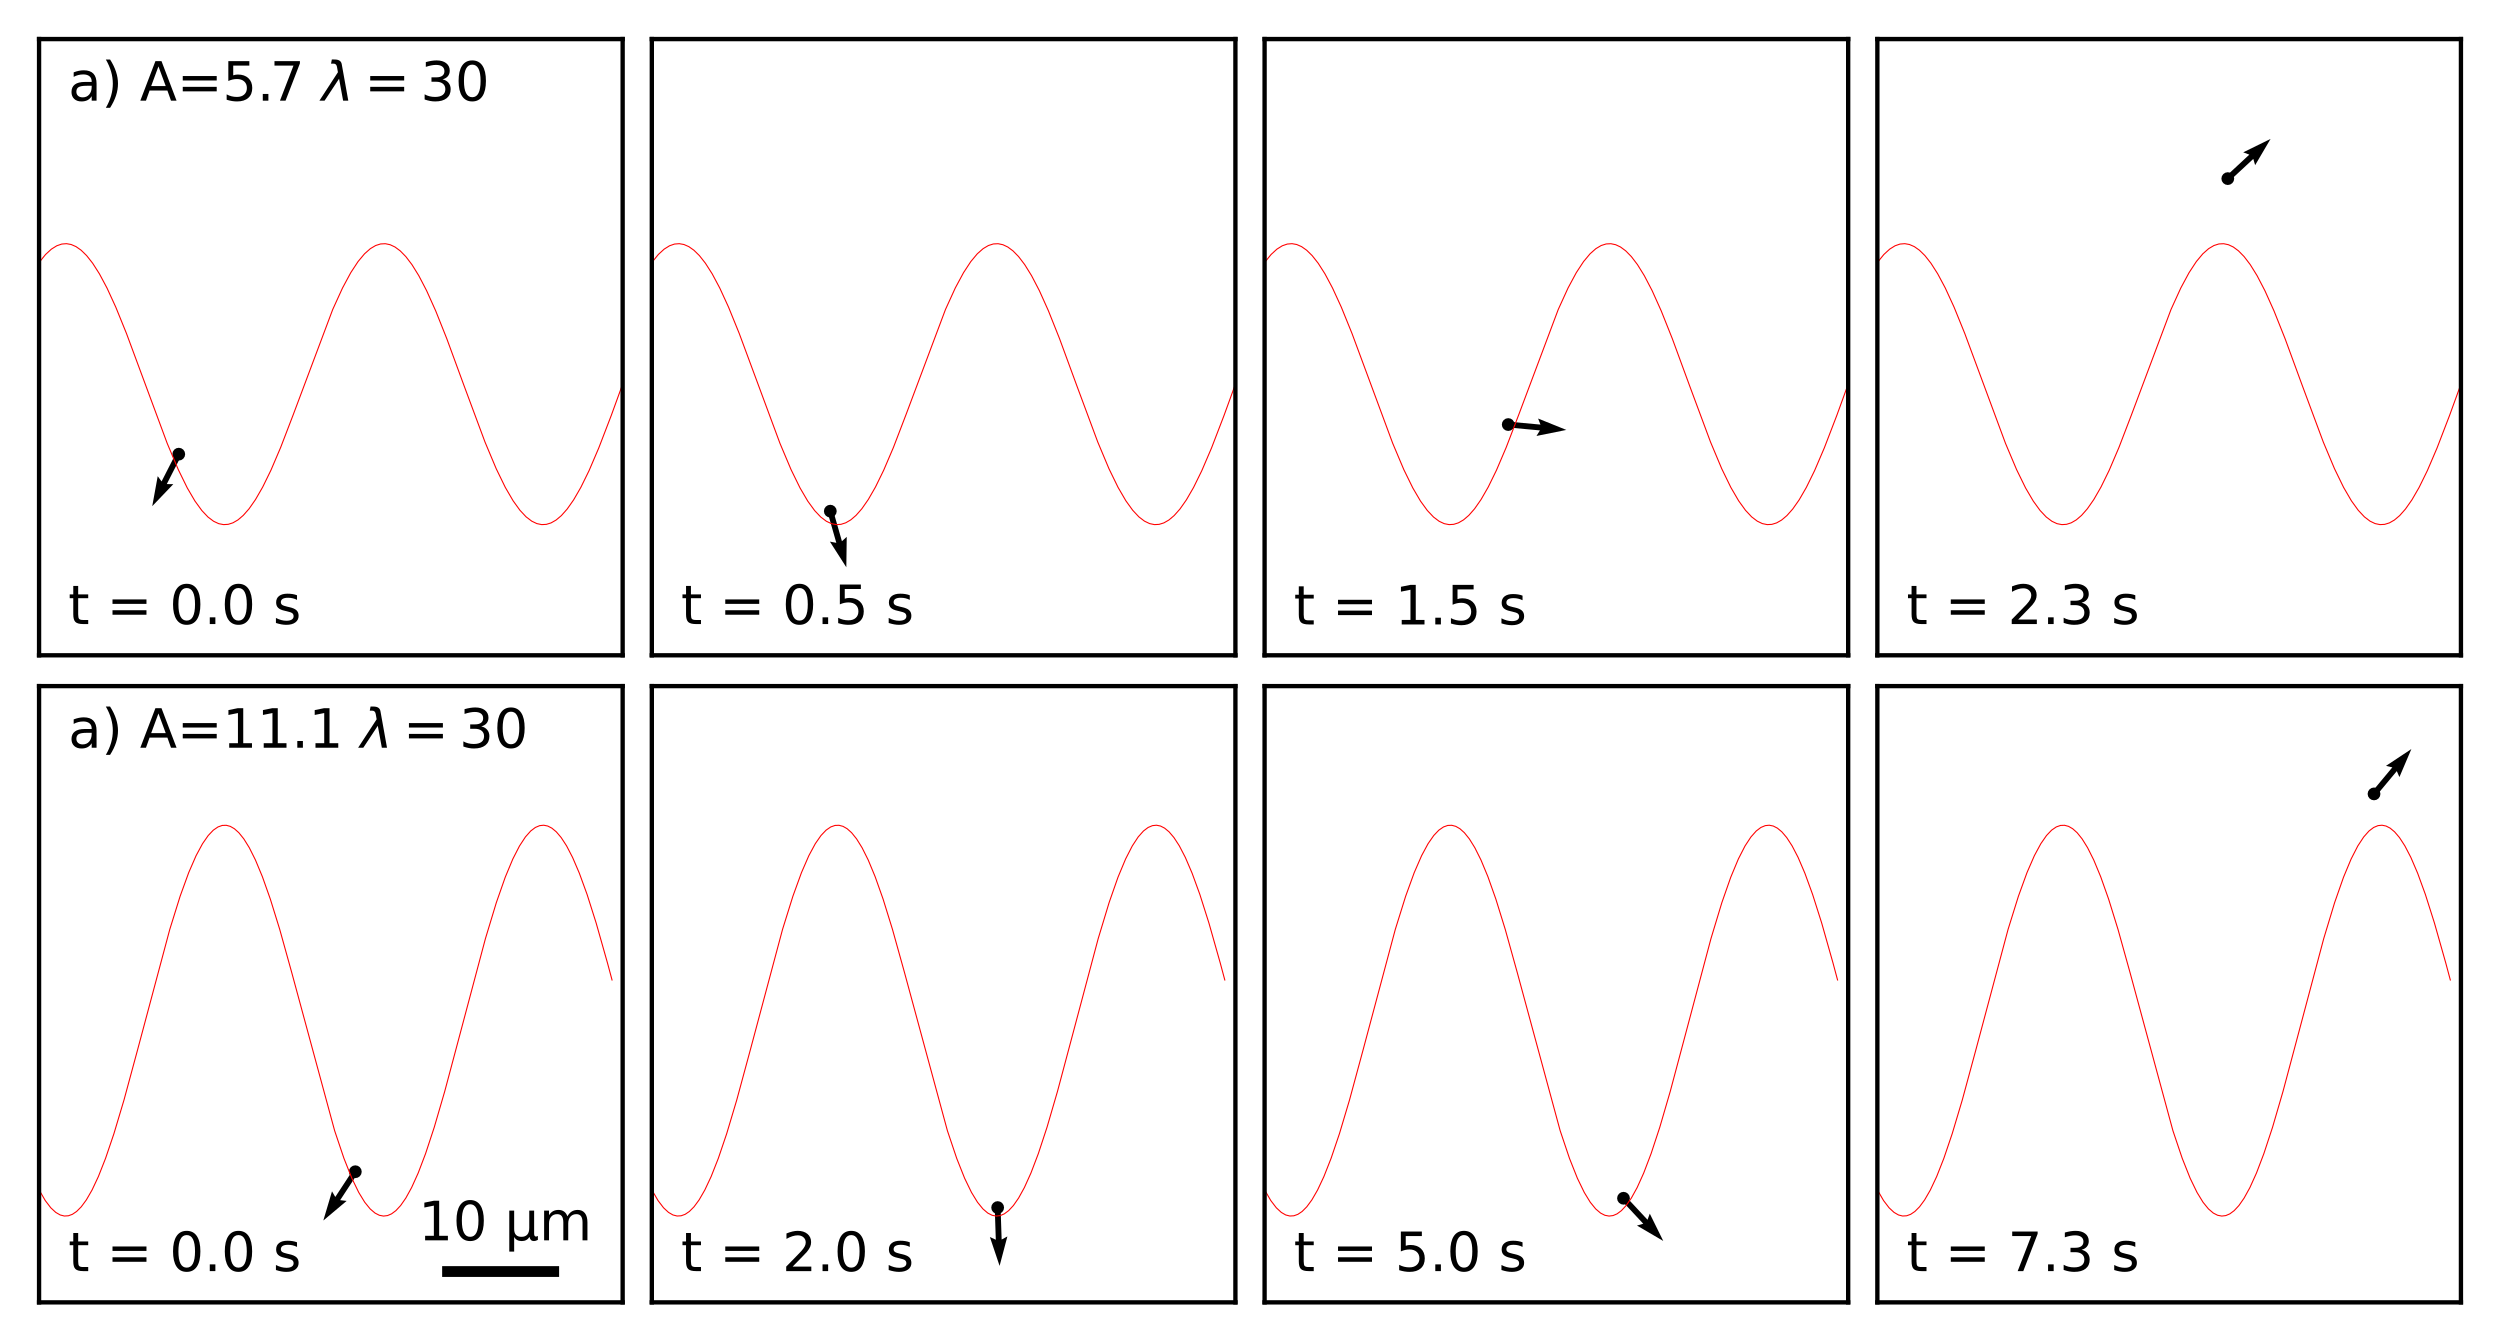 <?xml version="1.0" encoding="utf-8" standalone="no"?>
<!DOCTYPE svg PUBLIC "-//W3C//DTD SVG 1.1//EN"
  "http://www.w3.org/Graphics/SVG/1.1/DTD/svg11.dtd">
<!-- Created with matplotlib (https://matplotlib.org/) -->
<svg height="247.248pt" version="1.1" viewBox="0 0 460.8 247.248" width="460.8pt" xmlns="http://www.w3.org/2000/svg" xmlns:xlink="http://www.w3.org/1999/xlink">
 <defs>
  <style type="text/css">
*{stroke-linecap:butt;stroke-linejoin:round;}
  </style>
 </defs>
 <g id="figure_1">
  <g id="patch_1">
   <path d="M 0 247.248 
L 460.8 247.248 
L 460.8 0 
L 0 0 
z
" style="fill:#ffffff;"/>
  </g>
  <g id="axes_1">
   <g id="patch_2">
    <path d="M 7.2 120.784 
L 114.766 120.784 
L 114.766 7.2 
L 7.2 7.2 
z
" style="fill:#ffffff;"/>
   </g>
   <g id="PathCollection_1">
    <defs>
     <path d="M 0 0.679 
C 0.18 0.679 0.353 0.608 0.48 0.48 
C 0.608 0.353 0.679 0.18 0.679 0 
C 0.679 -0.18 0.608 -0.353 0.48 -0.48 
C 0.353 -0.608 0.18 -0.679 0 -0.679 
C -0.18 -0.679 -0.353 -0.608 -0.48 -0.48 
C -0.608 -0.353 -0.679 -0.18 -0.679 0 
C -0.679 0.18 -0.608 0.353 -0.48 0.48 
C -0.353 0.608 -0.18 0.679 0 0.679 
z
" id="m6cbd80ad22" style="stroke:#000000;"/>
    </defs>
    <g clip-path="url(#p44301cdf1e)">
     <use style="stroke:#000000;" x="32.95" xlink:href="#m6cbd80ad22" y="83.713"/>
    </g>
   </g>
   <g id="Quiver_1">
    <path clip-path="url(#p44301cdf1e)" d="M 33.43 83.957 
L 30.741 89.227 
L 31.944 89.237 
L 28.062 93.295 
L 29.069 87.77 
L 29.783 88.738 
L 32.471 83.468 
L 33.43 83.957 
"/>
   </g>
   <g id="matplotlib.axis_1">
    <g id="xtick_1">
     <g id="line2d_1"/>
    </g>
    <g id="xtick_2">
     <g id="line2d_2"/>
    </g>
    <g id="xtick_3">
     <g id="line2d_3"/>
    </g>
   </g>
   <g id="matplotlib.axis_2">
    <g id="ytick_1">
     <g id="line2d_4"/>
    </g>
    <g id="ytick_2">
     <g id="line2d_5"/>
    </g>
    <g id="ytick_3">
     <g id="line2d_6"/>
    </g>
    <g id="ytick_4">
     <g id="line2d_7"/>
    </g>
    <g id="ytick_5">
     <g id="line2d_8"/>
    </g>
    <g id="ytick_6">
     <g id="line2d_9"/>
    </g>
   </g>
   <g id="line2d_10">
    <path clip-path="url(#p44301cdf1e)" d="M 7.192 48.391 
L 8.4 46.905 
L 9.472 45.92 
L 10.467 45.3 
L 11.383 44.984 
L 12.26 44.914 
L 13.118 45.067 
L 14.014 45.458 
L 14.95 46.116 
L 15.964 47.107 
L 17.075 48.514 
L 18.322 50.468 
L 19.726 53.097 
L 21.344 56.62 
L 23.312 61.468 
L 26.119 69.039 
L 30.817 81.715 
L 32.864 86.561 
L 34.521 89.942 
L 35.944 92.369 
L 37.211 94.111 
L 38.342 95.305 
L 39.375 96.082 
L 40.31 96.52 
L 41.207 96.697 
L 42.065 96.644 
L 42.942 96.364 
L 43.858 95.831 
L 44.833 95 
L 45.905 93.782 
L 47.094 92.078 
L 48.419 89.774 
L 49.94 86.665 
L 51.733 82.466 
L 54.053 76.422 
L 61.324 57.049 
L 63.137 53.075 
L 64.657 50.25 
L 66.002 48.202 
L 67.191 46.78 
L 68.263 45.832 
L 69.238 45.254 
L 70.154 44.965 
L 71.031 44.921 
L 71.908 45.105 
L 72.805 45.527 
L 73.76 46.234 
L 74.793 47.286 
L 75.924 48.767 
L 77.191 50.809 
L 78.633 53.579 
L 80.31 57.308 
L 82.357 62.437 
L 85.495 70.988 
L 89.394 81.472 
L 91.46 86.392 
L 93.136 89.834 
L 94.579 92.311 
L 95.846 94.065 
L 96.976 95.271 
L 98.009 96.059 
L 98.945 96.507 
L 99.842 96.695 
L 100.7 96.651 
L 101.577 96.381 
L 102.493 95.858 
L 103.468 95.037 
L 104.54 93.83 
L 105.729 92.138 
L 107.054 89.845 
L 108.575 86.748 
L 110.368 82.559 
L 112.668 76.577 
L 114.773 70.787 
L 114.773 70.787 
" style="fill:none;stroke:#ff0000;stroke-linecap:square;stroke-width:0.2;"/>
   </g>
   <g id="line2d_11">
    <path clip-path="url(#p44301cdf1e)" d="M 0 0 
" style="fill:none;stroke:#ff0000;stroke-linecap:square;stroke-width:0.2;"/>
   </g>
   <g id="patch_3">
    <path d="M 7.2 120.784 
L 7.2 7.2 
" style="fill:none;stroke:#000000;stroke-linecap:square;stroke-linejoin:miter;stroke-width:0.8;"/>
   </g>
   <g id="patch_4">
    <path d="M 114.766 120.784 
L 114.766 7.2 
" style="fill:none;stroke:#000000;stroke-linecap:square;stroke-linejoin:miter;stroke-width:0.8;"/>
   </g>
   <g id="patch_5">
    <path d="M 7.2 120.784 
L 114.766 120.784 
" style="fill:none;stroke:#000000;stroke-linecap:square;stroke-linejoin:miter;stroke-width:0.8;"/>
   </g>
   <g id="patch_6">
    <path d="M 7.2 7.2 
L 114.766 7.2 
" style="fill:none;stroke:#000000;stroke-linecap:square;stroke-linejoin:miter;stroke-width:0.8;"/>
   </g>
   <g id="text_1">
    <!-- t = 0.0 $\mathrm{s}$ -->
    <defs>
     <path d="M 18.312 70.219 
L 18.312 54.688 
L 36.812 54.688 
L 36.812 47.703 
L 18.312 47.703 
L 18.312 18.016 
Q 18.312 11.328 20.141 9.422 
Q 21.969 7.516 27.594 7.516 
L 36.812 7.516 
L 36.812 0 
L 27.594 0 
Q 17.188 0 13.234 3.875 
Q 9.281 7.766 9.281 18.016 
L 9.281 47.703 
L 2.688 47.703 
L 2.688 54.688 
L 9.281 54.688 
L 9.281 70.219 
z
" id="DejaVuSans-116"/>
     <path id="DejaVuSans-32"/>
     <path d="M 10.594 45.406 
L 73.188 45.406 
L 73.188 37.203 
L 10.594 37.203 
z
M 10.594 25.484 
L 73.188 25.484 
L 73.188 17.188 
L 10.594 17.188 
z
" id="DejaVuSans-61"/>
     <path d="M 31.781 66.406 
Q 24.172 66.406 20.328 58.906 
Q 16.5 51.422 16.5 36.375 
Q 16.5 21.391 20.328 13.891 
Q 24.172 6.391 31.781 6.391 
Q 39.453 6.391 43.281 13.891 
Q 47.125 21.391 47.125 36.375 
Q 47.125 51.422 43.281 58.906 
Q 39.453 66.406 31.781 66.406 
z
M 31.781 74.219 
Q 44.047 74.219 50.516 64.516 
Q 56.984 54.828 56.984 36.375 
Q 56.984 17.969 50.516 8.266 
Q 44.047 -1.422 31.781 -1.422 
Q 19.531 -1.422 13.062 8.266 
Q 6.594 17.969 6.594 36.375 
Q 6.594 54.828 13.062 64.516 
Q 19.531 74.219 31.781 74.219 
z
" id="DejaVuSans-48"/>
     <path d="M 10.688 12.406 
L 21 12.406 
L 21 0 
L 10.688 0 
z
" id="DejaVuSans-46"/>
     <path d="M 44.281 53.078 
L 44.281 44.578 
Q 40.484 46.531 36.375 47.5 
Q 32.281 48.484 27.875 48.484 
Q 21.188 48.484 17.844 46.438 
Q 14.5 44.391 14.5 40.281 
Q 14.5 37.156 16.891 35.375 
Q 19.281 33.594 26.516 31.984 
L 29.594 31.297 
Q 39.156 29.25 43.188 25.516 
Q 47.219 21.781 47.219 15.094 
Q 47.219 7.469 41.188 3.016 
Q 35.156 -1.422 24.609 -1.422 
Q 20.219 -1.422 15.453 -0.562 
Q 10.688 0.297 5.422 2 
L 5.422 11.281 
Q 10.406 8.688 15.234 7.391 
Q 20.062 6.109 24.812 6.109 
Q 31.156 6.109 34.562 8.281 
Q 37.984 10.453 37.984 14.406 
Q 37.984 18.062 35.516 20.016 
Q 33.062 21.969 24.703 23.781 
L 21.578 24.516 
Q 13.234 26.266 9.516 29.906 
Q 5.812 33.547 5.812 39.891 
Q 5.812 47.609 11.281 51.797 
Q 16.75 56 26.812 56 
Q 31.781 56 36.172 55.266 
Q 40.578 54.547 44.281 53.078 
z
" id="DejaVuSans-115"/>
    </defs>
    <g transform="translate(12.578 115.105)scale(0.1 -0.1)">
     <use transform="translate(0 0.781)" xlink:href="#DejaVuSans-116"/>
     <use transform="translate(39.209 0.781)" xlink:href="#DejaVuSans-32"/>
     <use transform="translate(70.996 0.781)" xlink:href="#DejaVuSans-61"/>
     <use transform="translate(154.785 0.781)" xlink:href="#DejaVuSans-32"/>
     <use transform="translate(186.572 0.781)" xlink:href="#DejaVuSans-48"/>
     <use transform="translate(250.195 0.781)" xlink:href="#DejaVuSans-46"/>
     <use transform="translate(281.982 0.781)" xlink:href="#DejaVuSans-48"/>
     <use transform="translate(345.605 0.781)" xlink:href="#DejaVuSans-32"/>
     <use transform="translate(377.393 0.781)" xlink:href="#DejaVuSans-115"/>
    </g>
   </g>
   <g id="text_2">
    <!-- a) A=5.7 $\lambda=30$ -->
    <defs>
     <path d="M 34.281 27.484 
Q 23.391 27.484 19.188 25 
Q 14.984 22.516 14.984 16.5 
Q 14.984 11.719 18.141 8.906 
Q 21.297 6.109 26.703 6.109 
Q 34.188 6.109 38.703 11.406 
Q 43.219 16.703 43.219 25.484 
L 43.219 27.484 
z
M 52.203 31.203 
L 52.203 0 
L 43.219 0 
L 43.219 8.297 
Q 40.141 3.328 35.547 0.953 
Q 30.953 -1.422 24.312 -1.422 
Q 15.922 -1.422 10.953 3.297 
Q 6 8.016 6 15.922 
Q 6 25.141 12.172 29.828 
Q 18.359 34.516 30.609 34.516 
L 43.219 34.516 
L 43.219 35.406 
Q 43.219 41.609 39.141 45 
Q 35.062 48.391 27.688 48.391 
Q 23 48.391 18.547 47.266 
Q 14.109 46.141 10.016 43.891 
L 10.016 52.203 
Q 14.938 54.109 19.578 55.047 
Q 24.219 56 28.609 56 
Q 40.484 56 46.344 49.844 
Q 52.203 43.703 52.203 31.203 
z
" id="DejaVuSans-97"/>
     <path d="M 8.016 75.875 
L 15.828 75.875 
Q 23.141 64.359 26.781 53.312 
Q 30.422 42.281 30.422 31.391 
Q 30.422 20.453 26.781 9.375 
Q 23.141 -1.703 15.828 -13.188 
L 8.016 -13.188 
Q 14.5 -2 17.703 9.062 
Q 20.906 20.125 20.906 31.391 
Q 20.906 42.672 17.703 53.656 
Q 14.5 64.656 8.016 75.875 
z
" id="DejaVuSans-41"/>
     <path d="M 34.188 63.188 
L 20.797 26.906 
L 47.609 26.906 
z
M 28.609 72.906 
L 39.797 72.906 
L 67.578 0 
L 57.328 0 
L 50.688 18.703 
L 17.828 18.703 
L 11.188 0 
L 0.781 0 
z
" id="DejaVuSans-65"/>
     <path d="M 10.797 72.906 
L 49.516 72.906 
L 49.516 64.594 
L 19.828 64.594 
L 19.828 46.734 
Q 21.969 47.469 24.109 47.828 
Q 26.266 48.188 28.422 48.188 
Q 40.625 48.188 47.75 41.5 
Q 54.891 34.812 54.891 23.391 
Q 54.891 11.625 47.562 5.094 
Q 40.234 -1.422 26.906 -1.422 
Q 22.312 -1.422 17.547 -0.641 
Q 12.797 0.141 7.719 1.703 
L 7.719 11.625 
Q 12.109 9.234 16.797 8.062 
Q 21.484 6.891 26.703 6.891 
Q 35.156 6.891 40.078 11.328 
Q 45.016 15.766 45.016 23.391 
Q 45.016 31 40.078 35.438 
Q 35.156 39.891 26.703 39.891 
Q 22.75 39.891 18.812 39.016 
Q 14.891 38.141 10.797 36.281 
z
" id="DejaVuSans-53"/>
     <path d="M 8.203 72.906 
L 55.078 72.906 
L 55.078 68.703 
L 28.609 0 
L 18.312 0 
L 43.219 64.594 
L 8.203 64.594 
z
" id="DejaVuSans-55"/>
     <path d="M 36.719 67.438 
L 48.828 0 
L 39.312 0 
L 31.844 40.438 
L 5.125 0 
L -4.391 0 
L 29.734 52.438 
L 28.031 62.109 
Q 26.953 68.266 21.734 68.266 
L 17.047 68.266 
L 18.5 75.984 
L 24.219 75.875 
Q 35.203 75.734 36.719 67.438 
z
" id="DejaVuSans-Oblique-955"/>
     <path d="M 40.578 39.312 
Q 47.656 37.797 51.625 33 
Q 55.609 28.219 55.609 21.188 
Q 55.609 10.406 48.188 4.484 
Q 40.766 -1.422 27.094 -1.422 
Q 22.516 -1.422 17.656 -0.516 
Q 12.797 0.391 7.625 2.203 
L 7.625 11.719 
Q 11.719 9.328 16.594 8.109 
Q 21.484 6.891 26.812 6.891 
Q 36.078 6.891 40.938 10.547 
Q 45.797 14.203 45.797 21.188 
Q 45.797 27.641 41.281 31.266 
Q 36.766 34.906 28.719 34.906 
L 20.219 34.906 
L 20.219 43.016 
L 29.109 43.016 
Q 36.375 43.016 40.234 45.922 
Q 44.094 48.828 44.094 54.297 
Q 44.094 59.906 40.109 62.906 
Q 36.141 65.922 28.719 65.922 
Q 24.656 65.922 20.016 65.031 
Q 15.375 64.156 9.812 62.312 
L 9.812 71.094 
Q 15.438 72.656 20.344 73.438 
Q 25.25 74.219 29.594 74.219 
Q 40.828 74.219 47.359 69.109 
Q 53.906 64.016 53.906 55.328 
Q 53.906 49.266 50.438 45.094 
Q 46.969 40.922 40.578 39.312 
z
" id="DejaVuSans-51"/>
    </defs>
    <g transform="translate(12.578 18.558)scale(0.1 -0.1)">
     <use transform="translate(0 0.016)" xlink:href="#DejaVuSans-97"/>
     <use transform="translate(61.279 0.016)" xlink:href="#DejaVuSans-41"/>
     <use transform="translate(100.293 0.016)" xlink:href="#DejaVuSans-32"/>
     <use transform="translate(132.08 0.016)" xlink:href="#DejaVuSans-65"/>
     <use transform="translate(200.488 0.016)" xlink:href="#DejaVuSans-61"/>
     <use transform="translate(284.277 0.016)" xlink:href="#DejaVuSans-53"/>
     <use transform="translate(347.9 0.016)" xlink:href="#DejaVuSans-46"/>
     <use transform="translate(371.938 0.016)" xlink:href="#DejaVuSans-55"/>
     <use transform="translate(435.561 0.016)" xlink:href="#DejaVuSans-32"/>
     <use transform="translate(467.348 0.016)" xlink:href="#DejaVuSans-Oblique-955"/>
     <use transform="translate(546.01 0.016)" xlink:href="#DejaVuSans-61"/>
     <use transform="translate(649.281 0.016)" xlink:href="#DejaVuSans-51"/>
     <use transform="translate(712.904 0.016)" xlink:href="#DejaVuSans-48"/>
    </g>
   </g>
  </g>
  <g id="axes_2">
   <g id="patch_7">
    <path d="M 120.145 120.784 
L 227.711 120.784 
L 227.711 7.2 
L 120.145 7.2 
z
" style="fill:#ffffff;"/>
   </g>
   <g id="PathCollection_2">
    <g clip-path="url(#p7e11c8731d)">
     <use style="stroke:#000000;" x="153.042" xlink:href="#m6cbd80ad22" y="94.217"/>
    </g>
   </g>
   <g id="Quiver_2">
    <path clip-path="url(#p7e11c8731d)" d="M 153.56 94.07 
L 155.183 99.759 
L 156.07 98.946 
L 155.994 104.561 
L 152.967 99.832 
L 154.149 100.054 
L 152.525 94.365 
L 153.56 94.07 
"/>
   </g>
   <g id="matplotlib.axis_3">
    <g id="xtick_4">
     <g id="line2d_12"/>
    </g>
    <g id="xtick_5">
     <g id="line2d_13"/>
    </g>
    <g id="xtick_6">
     <g id="line2d_14"/>
    </g>
   </g>
   <g id="matplotlib.axis_4">
    <g id="ytick_7">
     <g id="line2d_15"/>
    </g>
    <g id="ytick_8">
     <g id="line2d_16"/>
    </g>
    <g id="ytick_9">
     <g id="line2d_17"/>
    </g>
    <g id="ytick_10">
     <g id="line2d_18"/>
    </g>
    <g id="ytick_11">
     <g id="line2d_19"/>
    </g>
    <g id="ytick_12">
     <g id="line2d_20"/>
    </g>
   </g>
   <g id="line2d_21">
    <path clip-path="url(#p7e11c8731d)" d="M 120.136 48.391 
L 121.345 46.905 
L 122.417 45.92 
L 123.411 45.3 
L 124.327 44.984 
L 125.205 44.914 
L 126.062 45.067 
L 126.959 45.458 
L 127.895 46.116 
L 128.908 47.107 
L 130.019 48.514 
L 131.267 50.468 
L 132.67 53.097 
L 134.288 56.62 
L 136.257 61.468 
L 139.064 69.039 
L 143.762 81.715 
L 145.809 86.561 
L 147.465 89.942 
L 148.888 92.369 
L 150.156 94.111 
L 151.286 95.305 
L 152.319 96.082 
L 153.255 96.52 
L 154.152 96.697 
L 155.009 96.644 
L 155.886 96.364 
L 156.803 95.831 
L 157.777 95 
L 158.849 93.782 
L 160.038 92.078 
L 161.364 89.774 
L 162.884 86.665 
L 164.678 82.466 
L 166.997 76.422 
L 174.268 57.049 
L 176.081 53.075 
L 177.602 50.25 
L 178.947 48.202 
L 180.136 46.78 
L 181.208 45.832 
L 182.182 45.254 
L 183.099 44.965 
L 183.976 44.921 
L 184.853 45.105 
L 185.75 45.527 
L 186.705 46.234 
L 187.738 47.286 
L 188.869 48.767 
L 190.136 50.809 
L 191.578 53.579 
L 193.254 57.308 
L 195.301 62.437 
L 198.44 70.988 
L 202.338 81.472 
L 204.404 86.392 
L 206.081 89.834 
L 207.523 92.311 
L 208.79 94.065 
L 209.921 95.271 
L 210.954 96.059 
L 211.89 96.507 
L 212.786 96.695 
L 213.644 96.651 
L 214.521 96.381 
L 215.437 95.858 
L 216.412 95.037 
L 217.484 93.83 
L 218.673 92.138 
L 219.999 89.845 
L 221.519 86.748 
L 223.313 82.559 
L 225.613 76.577 
L 227.718 70.787 
L 227.718 70.787 
" style="fill:none;stroke:#ff0000;stroke-linecap:square;stroke-width:0.2;"/>
   </g>
   <g id="line2d_22">
    <path clip-path="url(#p7e11c8731d)" d="M 0 0 
" style="fill:none;stroke:#ff0000;stroke-linecap:square;stroke-width:0.2;"/>
   </g>
   <g id="patch_8">
    <path d="M 120.145 120.784 
L 120.145 7.2 
" style="fill:none;stroke:#000000;stroke-linecap:square;stroke-linejoin:miter;stroke-width:0.8;"/>
   </g>
   <g id="patch_9">
    <path d="M 227.711 120.784 
L 227.711 7.2 
" style="fill:none;stroke:#000000;stroke-linecap:square;stroke-linejoin:miter;stroke-width:0.8;"/>
   </g>
   <g id="patch_10">
    <path d="M 120.145 120.784 
L 227.711 120.784 
" style="fill:none;stroke:#000000;stroke-linecap:square;stroke-linejoin:miter;stroke-width:0.8;"/>
   </g>
   <g id="patch_11">
    <path d="M 120.145 7.2 
L 227.711 7.2 
" style="fill:none;stroke:#000000;stroke-linecap:square;stroke-linejoin:miter;stroke-width:0.8;"/>
   </g>
   <g id="text_3">
    <!-- t = 0.5 $\mathrm{s}$ -->
    <g transform="translate(125.523 115.105)scale(0.1 -0.1)">
     <use transform="translate(0 0.781)" xlink:href="#DejaVuSans-116"/>
     <use transform="translate(39.209 0.781)" xlink:href="#DejaVuSans-32"/>
     <use transform="translate(70.996 0.781)" xlink:href="#DejaVuSans-61"/>
     <use transform="translate(154.785 0.781)" xlink:href="#DejaVuSans-32"/>
     <use transform="translate(186.572 0.781)" xlink:href="#DejaVuSans-48"/>
     <use transform="translate(250.195 0.781)" xlink:href="#DejaVuSans-46"/>
     <use transform="translate(281.982 0.781)" xlink:href="#DejaVuSans-53"/>
     <use transform="translate(345.605 0.781)" xlink:href="#DejaVuSans-32"/>
     <use transform="translate(377.393 0.781)" xlink:href="#DejaVuSans-115"/>
    </g>
   </g>
  </g>
  <g id="axes_3">
   <g id="patch_12">
    <path d="M 233.089 120.784 
L 340.655 120.784 
L 340.655 7.2 
L 233.089 7.2 
z
" style="fill:#ffffff;"/>
   </g>
   <g id="PathCollection_3">
    <g clip-path="url(#p3379d2e272)">
     <use style="stroke:#000000;" x="277.997" xlink:href="#m6cbd80ad22" y="78.253"/>
    </g>
   </g>
   <g id="Quiver_3">
    <path clip-path="url(#p3379d2e272)" d="M 278.047 77.718 
L 283.938 78.262 
L 283.501 77.142 
L 288.708 79.244 
L 283.204 80.355 
L 283.839 79.333 
L 277.948 78.789 
L 278.047 77.718 
"/>
   </g>
   <g id="matplotlib.axis_5">
    <g id="xtick_7">
     <g id="line2d_23"/>
    </g>
    <g id="xtick_8">
     <g id="line2d_24"/>
    </g>
    <g id="xtick_9">
     <g id="line2d_25"/>
    </g>
   </g>
   <g id="matplotlib.axis_6">
    <g id="ytick_13">
     <g id="line2d_26"/>
    </g>
    <g id="ytick_14">
     <g id="line2d_27"/>
    </g>
    <g id="ytick_15">
     <g id="line2d_28"/>
    </g>
    <g id="ytick_16">
     <g id="line2d_29"/>
    </g>
    <g id="ytick_17">
     <g id="line2d_30"/>
    </g>
    <g id="ytick_18">
     <g id="line2d_31"/>
    </g>
   </g>
   <g id="line2d_32">
    <path clip-path="url(#p3379d2e272)" d="M 233.081 48.391 
L 234.29 46.905 
L 235.362 45.92 
L 236.356 45.3 
L 237.272 44.984 
L 238.149 44.914 
L 239.007 45.067 
L 239.903 45.458 
L 240.839 46.116 
L 241.853 47.107 
L 242.964 48.514 
L 244.211 50.468 
L 245.615 53.097 
L 247.233 56.62 
L 249.202 61.468 
L 252.009 69.039 
L 256.706 81.715 
L 258.753 86.561 
L 260.41 89.942 
L 261.833 92.369 
L 263.1 94.111 
L 264.231 95.305 
L 265.264 96.082 
L 266.199 96.52 
L 267.096 96.697 
L 267.954 96.644 
L 268.831 96.364 
L 269.747 95.831 
L 270.722 95 
L 271.794 93.782 
L 272.983 92.078 
L 274.309 89.774 
L 275.829 86.665 
L 277.622 82.466 
L 279.942 76.422 
L 287.213 57.049 
L 289.026 53.075 
L 290.546 50.25 
L 291.891 48.202 
L 293.08 46.78 
L 294.152 45.832 
L 295.127 45.254 
L 296.043 44.965 
L 296.92 44.921 
L 297.798 45.105 
L 298.694 45.527 
L 299.649 46.234 
L 300.683 47.286 
L 301.813 48.767 
L 303.08 50.809 
L 304.523 53.579 
L 306.199 57.308 
L 308.246 62.437 
L 311.384 70.988 
L 315.283 81.472 
L 317.349 86.392 
L 319.025 89.834 
L 320.468 92.311 
L 321.735 94.065 
L 322.866 95.271 
L 323.899 96.059 
L 324.834 96.507 
L 325.731 96.695 
L 326.589 96.651 
L 327.466 96.381 
L 328.382 95.858 
L 329.357 95.037 
L 330.429 93.83 
L 331.618 92.138 
L 332.943 89.845 
L 334.464 86.748 
L 336.257 82.559 
L 338.557 76.577 
L 340.663 70.787 
L 340.663 70.787 
" style="fill:none;stroke:#ff0000;stroke-linecap:square;stroke-width:0.2;"/>
   </g>
   <g id="line2d_33">
    <path clip-path="url(#p3379d2e272)" d="M 0 0 
" style="fill:none;stroke:#ff0000;stroke-linecap:square;stroke-width:0.2;"/>
   </g>
   <g id="patch_13">
    <path d="M 233.089 120.784 
L 233.089 7.2 
" style="fill:none;stroke:#000000;stroke-linecap:square;stroke-linejoin:miter;stroke-width:0.8;"/>
   </g>
   <g id="patch_14">
    <path d="M 340.655 120.784 
L 340.655 7.2 
" style="fill:none;stroke:#000000;stroke-linecap:square;stroke-linejoin:miter;stroke-width:0.8;"/>
   </g>
   <g id="patch_15">
    <path d="M 233.089 120.784 
L 340.655 120.784 
" style="fill:none;stroke:#000000;stroke-linecap:square;stroke-linejoin:miter;stroke-width:0.8;"/>
   </g>
   <g id="patch_16">
    <path d="M 233.089 7.2 
L 340.655 7.2 
" style="fill:none;stroke:#000000;stroke-linecap:square;stroke-linejoin:miter;stroke-width:0.8;"/>
   </g>
   <g id="text_4">
    <!-- t = 1.5 $\mathrm{s}$ -->
    <defs>
     <path d="M 12.406 8.297 
L 28.516 8.297 
L 28.516 63.922 
L 10.984 60.406 
L 10.984 69.391 
L 28.422 72.906 
L 38.281 72.906 
L 38.281 8.297 
L 54.391 8.297 
L 54.391 0 
L 12.406 0 
z
" id="DejaVuSans-49"/>
    </defs>
    <g transform="translate(238.467 115.105)scale(0.1 -0.1)">
     <use transform="translate(0 0.094)" xlink:href="#DejaVuSans-116"/>
     <use transform="translate(39.209 0.094)" xlink:href="#DejaVuSans-32"/>
     <use transform="translate(70.996 0.094)" xlink:href="#DejaVuSans-61"/>
     <use transform="translate(154.785 0.094)" xlink:href="#DejaVuSans-32"/>
     <use transform="translate(186.572 0.094)" xlink:href="#DejaVuSans-49"/>
     <use transform="translate(250.195 0.094)" xlink:href="#DejaVuSans-46"/>
     <use transform="translate(281.982 0.094)" xlink:href="#DejaVuSans-53"/>
     <use transform="translate(345.605 0.094)" xlink:href="#DejaVuSans-32"/>
     <use transform="translate(377.393 0.094)" xlink:href="#DejaVuSans-115"/>
    </g>
   </g>
  </g>
  <g id="axes_4">
   <g id="patch_17">
    <path d="M 346.034 120.784 
L 453.6 120.784 
L 453.6 7.2 
L 346.034 7.2 
z
" style="fill:#ffffff;"/>
   </g>
   <g id="PathCollection_4">
    <g clip-path="url(#p967bd7ae6a)">
     <use style="stroke:#000000;" x="410.627" xlink:href="#m6cbd80ad22" y="32.921"/>
    </g>
   </g>
   <g id="Quiver_4">
    <path clip-path="url(#p967bd7ae6a)" d="M 410.261 32.527 
L 414.597 28.502 
L 413.471 28.079 
L 418.511 25.603 
L 415.667 30.444 
L 415.329 29.29 
L 410.993 33.315 
L 410.261 32.527 
"/>
   </g>
   <g id="matplotlib.axis_7">
    <g id="xtick_10">
     <g id="line2d_34"/>
    </g>
    <g id="xtick_11">
     <g id="line2d_35"/>
    </g>
    <g id="xtick_12">
     <g id="line2d_36"/>
    </g>
   </g>
   <g id="matplotlib.axis_8">
    <g id="ytick_19">
     <g id="line2d_37"/>
    </g>
    <g id="ytick_20">
     <g id="line2d_38"/>
    </g>
    <g id="ytick_21">
     <g id="line2d_39"/>
    </g>
    <g id="ytick_22">
     <g id="line2d_40"/>
    </g>
    <g id="ytick_23">
     <g id="line2d_41"/>
    </g>
    <g id="ytick_24">
     <g id="line2d_42"/>
    </g>
   </g>
   <g id="line2d_43">
    <path clip-path="url(#p967bd7ae6a)" d="M 346.026 48.391 
L 347.234 46.905 
L 348.306 45.92 
L 349.3 45.3 
L 350.217 44.984 
L 351.094 44.914 
L 351.951 45.067 
L 352.848 45.458 
L 353.784 46.116 
L 354.797 47.107 
L 355.908 48.514 
L 357.156 50.468 
L 358.559 53.097 
L 360.177 56.62 
L 362.146 61.468 
L 364.953 69.039 
L 369.651 81.715 
L 371.698 86.561 
L 373.355 89.942 
L 374.778 92.369 
L 376.045 94.111 
L 377.175 95.305 
L 378.208 96.082 
L 379.144 96.52 
L 380.041 96.697 
L 380.898 96.644 
L 381.776 96.364 
L 382.692 95.831 
L 383.666 95 
L 384.739 93.782 
L 385.928 92.078 
L 387.253 89.774 
L 388.774 86.665 
L 390.567 82.466 
L 392.887 76.422 
L 400.157 57.049 
L 401.97 53.075 
L 403.491 50.25 
L 404.836 48.202 
L 406.025 46.78 
L 407.097 45.832 
L 408.072 45.254 
L 408.988 44.965 
L 409.865 44.921 
L 410.742 45.105 
L 411.639 45.527 
L 412.594 46.234 
L 413.627 47.286 
L 414.758 48.767 
L 416.025 50.809 
L 417.467 53.579 
L 419.144 57.308 
L 421.19 62.437 
L 424.329 70.988 
L 428.227 81.472 
L 430.294 86.392 
L 431.97 89.834 
L 433.412 92.311 
L 434.68 94.065 
L 435.81 95.271 
L 436.843 96.059 
L 437.779 96.507 
L 438.676 96.695 
L 439.533 96.651 
L 440.41 96.381 
L 441.327 95.858 
L 442.301 95.037 
L 443.373 93.83 
L 444.562 92.138 
L 445.888 89.845 
L 447.408 86.748 
L 449.202 82.559 
L 451.502 76.577 
L 453.607 70.787 
L 453.607 70.787 
" style="fill:none;stroke:#ff0000;stroke-linecap:square;stroke-width:0.2;"/>
   </g>
   <g id="line2d_44">
    <path clip-path="url(#p967bd7ae6a)" d="M 0 0 
" style="fill:none;stroke:#ff0000;stroke-linecap:square;stroke-width:0.2;"/>
   </g>
   <g id="patch_18">
    <path d="M 346.034 120.784 
L 346.034 7.2 
" style="fill:none;stroke:#000000;stroke-linecap:square;stroke-linejoin:miter;stroke-width:0.8;"/>
   </g>
   <g id="patch_19">
    <path d="M 453.6 120.784 
L 453.6 7.2 
" style="fill:none;stroke:#000000;stroke-linecap:square;stroke-linejoin:miter;stroke-width:0.8;"/>
   </g>
   <g id="patch_20">
    <path d="M 346.034 120.784 
L 453.6 120.784 
" style="fill:none;stroke:#000000;stroke-linecap:square;stroke-linejoin:miter;stroke-width:0.8;"/>
   </g>
   <g id="patch_21">
    <path d="M 346.034 7.2 
L 453.6 7.2 
" style="fill:none;stroke:#000000;stroke-linecap:square;stroke-linejoin:miter;stroke-width:0.8;"/>
   </g>
   <g id="text_5">
    <!-- t = 2.3 $\mathrm{s}$ -->
    <defs>
     <path d="M 19.188 8.297 
L 53.609 8.297 
L 53.609 0 
L 7.328 0 
L 7.328 8.297 
Q 12.938 14.109 22.625 23.891 
Q 32.328 33.688 34.812 36.531 
Q 39.547 41.844 41.422 45.531 
Q 43.312 49.219 43.312 52.781 
Q 43.312 58.594 39.234 62.25 
Q 35.156 65.922 28.609 65.922 
Q 23.969 65.922 18.812 64.312 
Q 13.672 62.703 7.812 59.422 
L 7.812 69.391 
Q 13.766 71.781 18.938 73 
Q 24.125 74.219 28.422 74.219 
Q 39.75 74.219 46.484 68.547 
Q 53.219 62.891 53.219 53.422 
Q 53.219 48.922 51.531 44.891 
Q 49.859 40.875 45.406 35.406 
Q 44.188 33.984 37.641 27.219 
Q 31.109 20.453 19.188 8.297 
z
" id="DejaVuSans-50"/>
    </defs>
    <g transform="translate(351.412 115.105)scale(0.1 -0.1)">
     <use transform="translate(0 0.781)" xlink:href="#DejaVuSans-116"/>
     <use transform="translate(39.209 0.781)" xlink:href="#DejaVuSans-32"/>
     <use transform="translate(70.996 0.781)" xlink:href="#DejaVuSans-61"/>
     <use transform="translate(154.785 0.781)" xlink:href="#DejaVuSans-32"/>
     <use transform="translate(186.572 0.781)" xlink:href="#DejaVuSans-50"/>
     <use transform="translate(250.195 0.781)" xlink:href="#DejaVuSans-46"/>
     <use transform="translate(281.982 0.781)" xlink:href="#DejaVuSans-51"/>
     <use transform="translate(345.605 0.781)" xlink:href="#DejaVuSans-32"/>
     <use transform="translate(377.393 0.781)" xlink:href="#DejaVuSans-115"/>
    </g>
   </g>
  </g>
  <g id="axes_5">
   <g id="patch_22">
    <path d="M 7.2 240.048 
L 114.766 240.048 
L 114.766 126.464 
L 7.2 126.464 
z
" style="fill:#ffffff;"/>
   </g>
   <g id="PathCollection_5">
    <g clip-path="url(#pc85c35a7e8)">
     <use style="stroke:#000000;" x="65.492" xlink:href="#m6cbd80ad22" y="215.972"/>
    </g>
   </g>
   <g id="Quiver_5">
    <path clip-path="url(#pc85c35a7e8)" d="M 65.942 216.267 
L 62.699 221.214 
L 63.893 221.354 
L 59.595 224.968 
L 61.194 219.585 
L 61.799 220.625 
L 65.042 215.677 
L 65.942 216.267 
"/>
   </g>
   <g id="matplotlib.axis_9">
    <g id="xtick_13">
     <g id="line2d_45"/>
    </g>
    <g id="xtick_14">
     <g id="line2d_46"/>
    </g>
    <g id="xtick_15">
     <g id="line2d_47"/>
    </g>
   </g>
   <g id="matplotlib.axis_10">
    <g id="ytick_25">
     <g id="line2d_48"/>
    </g>
    <g id="ytick_26">
     <g id="line2d_49"/>
    </g>
    <g id="ytick_27">
     <g id="line2d_50"/>
    </g>
    <g id="ytick_28">
     <g id="line2d_51"/>
    </g>
   </g>
   <g id="line2d_52">
    <path clip-path="url(#pc85c35a7e8)" d="M 7.198 219.316 
L 8.348 221.293 
L 9.361 222.62 
L 10.278 223.47 
L 11.096 223.943 
L 11.856 224.135 
L 12.597 224.093 
L 13.338 223.825 
L 14.118 223.3 
L 14.975 222.439 
L 15.911 221.171 
L 16.964 219.349 
L 18.133 216.861 
L 19.459 213.499 
L 20.999 208.957 
L 22.851 202.76 
L 25.326 193.624 
L 31.291 171.314 
L 33.201 165.192 
L 34.78 160.845 
L 36.145 157.71 
L 37.334 155.505 
L 38.386 153.992 
L 39.322 153.011 
L 40.18 152.421 
L 40.959 152.146 
L 41.7 152.117 
L 42.441 152.314 
L 43.201 152.75 
L 44.02 153.482 
L 44.936 154.617 
L 45.95 156.247 
L 47.08 158.506 
L 48.367 161.603 
L 49.829 165.728 
L 51.564 171.326 
L 53.766 179.238 
L 61.68 208.412 
L 63.396 213.508 
L 64.858 217.183 
L 66.125 219.795 
L 67.236 221.609 
L 68.23 222.83 
L 69.127 223.595 
L 69.926 224.002 
L 70.686 224.145 
L 71.427 224.055 
L 72.168 223.739 
L 72.967 223.147 
L 73.844 222.202 
L 74.799 220.831 
L 75.871 218.887 
L 77.08 216.211 
L 78.444 212.627 
L 80.043 207.772 
L 81.973 201.158 
L 84.721 190.856 
L 89.477 172.995 
L 91.485 166.368 
L 93.123 161.693 
L 94.526 158.326 
L 95.754 155.929 
L 96.846 154.264 
L 97.82 153.168 
L 98.678 152.517 
L 99.477 152.181 
L 100.218 152.104 
L 100.959 152.254 
L 101.719 152.643 
L 102.538 153.324 
L 103.434 154.376 
L 104.429 155.906 
L 105.54 158.046 
L 106.787 160.955 
L 108.21 164.86 
L 109.887 170.145 
L 111.972 177.506 
L 112.811 180.634 
L 112.811 180.634 
" style="fill:none;stroke:#ff0000;stroke-linecap:square;stroke-width:0.2;"/>
   </g>
   <g id="line2d_53">
    <path clip-path="url(#pc85c35a7e8)" d="M 0 0 
" style="fill:none;stroke:#ff0000;stroke-linecap:square;stroke-width:0.2;"/>
   </g>
   <g id="line2d_54">
    <path clip-path="url(#pc85c35a7e8)" d="M 82.496 234.369 
L 102.054 234.369 
" style="fill:none;stroke:#000000;stroke-linecap:square;stroke-width:2;"/>
   </g>
   <g id="patch_23">
    <path d="M 7.2 240.048 
L 7.2 126.464 
" style="fill:none;stroke:#000000;stroke-linecap:square;stroke-linejoin:miter;stroke-width:0.8;"/>
   </g>
   <g id="patch_24">
    <path d="M 114.766 240.048 
L 114.766 126.464 
" style="fill:none;stroke:#000000;stroke-linecap:square;stroke-linejoin:miter;stroke-width:0.8;"/>
   </g>
   <g id="patch_25">
    <path d="M 7.2 240.048 
L 114.766 240.048 
" style="fill:none;stroke:#000000;stroke-linecap:square;stroke-linejoin:miter;stroke-width:0.8;"/>
   </g>
   <g id="patch_26">
    <path d="M 7.2 126.464 
L 114.766 126.464 
" style="fill:none;stroke:#000000;stroke-linecap:square;stroke-linejoin:miter;stroke-width:0.8;"/>
   </g>
   <g id="text_6">
    <!-- t = 0.0 $\mathrm{s}$ -->
    <g transform="translate(12.578 234.369)scale(0.1 -0.1)">
     <use transform="translate(0 0.781)" xlink:href="#DejaVuSans-116"/>
     <use transform="translate(39.209 0.781)" xlink:href="#DejaVuSans-32"/>
     <use transform="translate(70.996 0.781)" xlink:href="#DejaVuSans-61"/>
     <use transform="translate(154.785 0.781)" xlink:href="#DejaVuSans-32"/>
     <use transform="translate(186.572 0.781)" xlink:href="#DejaVuSans-48"/>
     <use transform="translate(250.195 0.781)" xlink:href="#DejaVuSans-46"/>
     <use transform="translate(281.982 0.781)" xlink:href="#DejaVuSans-48"/>
     <use transform="translate(345.605 0.781)" xlink:href="#DejaVuSans-32"/>
     <use transform="translate(377.393 0.781)" xlink:href="#DejaVuSans-115"/>
    </g>
   </g>
   <g id="text_7">
    <!-- a) A=11.1 $\lambda=30$ -->
    <g transform="translate(12.578 137.822)scale(0.1 -0.1)">
     <use transform="translate(0 0.016)" xlink:href="#DejaVuSans-97"/>
     <use transform="translate(61.279 0.016)" xlink:href="#DejaVuSans-41"/>
     <use transform="translate(100.293 0.016)" xlink:href="#DejaVuSans-32"/>
     <use transform="translate(132.08 0.016)" xlink:href="#DejaVuSans-65"/>
     <use transform="translate(200.488 0.016)" xlink:href="#DejaVuSans-61"/>
     <use transform="translate(284.277 0.016)" xlink:href="#DejaVuSans-49"/>
     <use transform="translate(347.9 0.016)" xlink:href="#DejaVuSans-49"/>
     <use transform="translate(411.523 0.016)" xlink:href="#DejaVuSans-46"/>
     <use transform="translate(443.311 0.016)" xlink:href="#DejaVuSans-49"/>
     <use transform="translate(506.934 0.016)" xlink:href="#DejaVuSans-32"/>
     <use transform="translate(538.721 0.016)" xlink:href="#DejaVuSans-Oblique-955"/>
     <use transform="translate(617.383 0.016)" xlink:href="#DejaVuSans-61"/>
     <use transform="translate(720.654 0.016)" xlink:href="#DejaVuSans-51"/>
     <use transform="translate(784.277 0.016)" xlink:href="#DejaVuSans-48"/>
    </g>
   </g>
   <g id="text_8">
    <!-- 10 $\mathrm{\mu m}$ -->
    <defs>
     <path d="M 8.5 -20.797 
L 8.5 54.688 
L 17.484 54.688 
L 17.484 20.703 
Q 17.484 13.625 20.844 10 
Q 24.219 6.391 30.812 6.391 
Q 38.031 6.391 41.672 10.484 
Q 45.312 14.594 45.312 22.797 
L 45.312 54.688 
L 54.297 54.688 
L 54.297 12.594 
Q 54.297 9.672 55.141 8.281 
Q 56 6.891 57.812 6.891 
Q 58.25 6.891 59.031 7.156 
Q 59.812 7.422 61.188 8.016 
L 61.188 0.781 
Q 59.188 -0.344 57.391 -0.875 
Q 55.609 -1.422 53.906 -1.422 
Q 50.531 -1.422 48.531 0.484 
Q 46.531 2.391 45.797 6.297 
Q 43.359 2.438 39.812 0.5 
Q 36.281 -1.422 31.5 -1.422 
Q 26.516 -1.422 23.016 0.484 
Q 19.531 2.391 17.484 6.203 
L 17.484 -20.797 
z
" id="DejaVuSans-956"/>
     <path d="M 52 44.188 
Q 55.375 50.25 60.062 53.125 
Q 64.75 56 71.094 56 
Q 79.641 56 84.281 50.016 
Q 88.922 44.047 88.922 33.016 
L 88.922 0 
L 79.891 0 
L 79.891 32.719 
Q 79.891 40.578 77.094 44.375 
Q 74.312 48.188 68.609 48.188 
Q 61.625 48.188 57.562 43.547 
Q 53.516 38.922 53.516 30.906 
L 53.516 0 
L 44.484 0 
L 44.484 32.719 
Q 44.484 40.625 41.703 44.406 
Q 38.922 48.188 33.109 48.188 
Q 26.219 48.188 22.156 43.531 
Q 18.109 38.875 18.109 30.906 
L 18.109 0 
L 9.078 0 
L 9.078 54.688 
L 18.109 54.688 
L 18.109 46.188 
Q 21.188 51.219 25.484 53.609 
Q 29.781 56 35.688 56 
Q 41.656 56 45.828 52.969 
Q 50 49.953 52 44.188 
z
" id="DejaVuSans-109"/>
    </defs>
    <g transform="translate(77.118 228.69)scale(0.1 -0.1)">
     <use transform="translate(0 0.781)" xlink:href="#DejaVuSans-49"/>
     <use transform="translate(63.623 0.781)" xlink:href="#DejaVuSans-48"/>
     <use transform="translate(127.246 0.781)" xlink:href="#DejaVuSans-32"/>
     <use transform="translate(159.033 0.781)" xlink:href="#DejaVuSans-956"/>
     <use transform="translate(222.656 0.781)" xlink:href="#DejaVuSans-109"/>
    </g>
   </g>
  </g>
  <g id="axes_6">
   <g id="patch_27">
    <path d="M 120.145 240.048 
L 227.711 240.048 
L 227.711 126.464 
L 120.145 126.464 
z
" style="fill:#ffffff;"/>
   </g>
   <g id="PathCollection_6">
    <g clip-path="url(#p77aed626d5)">
     <use style="stroke:#000000;" x="183.889" xlink:href="#m6cbd80ad22" y="222.579"/>
    </g>
   </g>
   <g id="Quiver_6">
    <path clip-path="url(#p77aed626d5)" d="M 184.426 222.562 
L 184.623 228.475 
L 185.68 227.901 
L 184.246 233.33 
L 182.455 228.008 
L 183.547 228.51 
L 183.351 222.597 
L 184.426 222.562 
"/>
   </g>
   <g id="matplotlib.axis_11">
    <g id="xtick_16">
     <g id="line2d_55"/>
    </g>
    <g id="xtick_17">
     <g id="line2d_56"/>
    </g>
    <g id="xtick_18">
     <g id="line2d_57"/>
    </g>
   </g>
   <g id="matplotlib.axis_12">
    <g id="ytick_29">
     <g id="line2d_58"/>
    </g>
    <g id="ytick_30">
     <g id="line2d_59"/>
    </g>
    <g id="ytick_31">
     <g id="line2d_60"/>
    </g>
    <g id="ytick_32">
     <g id="line2d_61"/>
    </g>
   </g>
   <g id="line2d_62">
    <path clip-path="url(#p77aed626d5)" d="M 120.142 219.316 
L 121.292 221.293 
L 122.306 222.62 
L 123.222 223.47 
L 124.041 223.943 
L 124.801 224.135 
L 125.542 224.093 
L 126.283 223.825 
L 127.062 223.3 
L 127.92 222.439 
L 128.856 221.171 
L 129.908 219.349 
L 131.078 216.861 
L 132.403 213.499 
L 133.943 208.957 
L 135.795 202.76 
L 138.271 193.624 
L 144.236 171.314 
L 146.146 165.192 
L 147.725 160.845 
L 149.089 157.71 
L 150.278 155.505 
L 151.331 153.992 
L 152.267 153.011 
L 153.124 152.421 
L 153.904 152.146 
L 154.645 152.117 
L 155.386 152.314 
L 156.146 152.75 
L 156.964 153.482 
L 157.881 154.617 
L 158.894 156.247 
L 160.025 158.506 
L 161.311 161.603 
L 162.773 165.728 
L 164.508 171.326 
L 166.711 179.238 
L 174.625 208.412 
L 176.34 213.508 
L 177.802 217.183 
L 179.069 219.795 
L 180.181 221.609 
L 181.175 222.83 
L 182.071 223.595 
L 182.871 224.002 
L 183.631 224.145 
L 184.372 224.055 
L 185.112 223.739 
L 185.911 223.147 
L 186.789 222.202 
L 187.744 220.831 
L 188.816 218.887 
L 190.024 216.211 
L 191.389 212.627 
L 192.987 207.772 
L 194.917 201.158 
L 197.666 190.856 
L 202.422 172.995 
L 204.43 166.368 
L 206.067 161.693 
L 207.471 158.326 
L 208.699 155.929 
L 209.79 154.264 
L 210.765 153.168 
L 211.623 152.517 
L 212.422 152.181 
L 213.163 152.104 
L 213.903 152.254 
L 214.664 152.643 
L 215.482 153.324 
L 216.379 154.376 
L 217.373 155.906 
L 218.484 158.046 
L 219.732 160.955 
L 221.155 164.86 
L 222.831 170.145 
L 224.917 177.506 
L 225.755 180.634 
L 225.755 180.634 
" style="fill:none;stroke:#ff0000;stroke-linecap:square;stroke-width:0.2;"/>
   </g>
   <g id="line2d_63">
    <path clip-path="url(#p77aed626d5)" d="M 0 0 
" style="fill:none;stroke:#ff0000;stroke-linecap:square;stroke-width:0.2;"/>
   </g>
   <g id="patch_28">
    <path d="M 120.145 240.048 
L 120.145 126.464 
" style="fill:none;stroke:#000000;stroke-linecap:square;stroke-linejoin:miter;stroke-width:0.8;"/>
   </g>
   <g id="patch_29">
    <path d="M 227.711 240.048 
L 227.711 126.464 
" style="fill:none;stroke:#000000;stroke-linecap:square;stroke-linejoin:miter;stroke-width:0.8;"/>
   </g>
   <g id="patch_30">
    <path d="M 120.145 240.048 
L 227.711 240.048 
" style="fill:none;stroke:#000000;stroke-linecap:square;stroke-linejoin:miter;stroke-width:0.8;"/>
   </g>
   <g id="patch_31">
    <path d="M 120.145 126.464 
L 227.711 126.464 
" style="fill:none;stroke:#000000;stroke-linecap:square;stroke-linejoin:miter;stroke-width:0.8;"/>
   </g>
   <g id="text_9">
    <!-- t = 2.0 $\mathrm{s}$ -->
    <g transform="translate(125.523 234.369)scale(0.1 -0.1)">
     <use transform="translate(0 0.781)" xlink:href="#DejaVuSans-116"/>
     <use transform="translate(39.209 0.781)" xlink:href="#DejaVuSans-32"/>
     <use transform="translate(70.996 0.781)" xlink:href="#DejaVuSans-61"/>
     <use transform="translate(154.785 0.781)" xlink:href="#DejaVuSans-32"/>
     <use transform="translate(186.572 0.781)" xlink:href="#DejaVuSans-50"/>
     <use transform="translate(250.195 0.781)" xlink:href="#DejaVuSans-46"/>
     <use transform="translate(281.982 0.781)" xlink:href="#DejaVuSans-48"/>
     <use transform="translate(345.605 0.781)" xlink:href="#DejaVuSans-32"/>
     <use transform="translate(377.393 0.781)" xlink:href="#DejaVuSans-115"/>
    </g>
   </g>
  </g>
  <g id="axes_7">
   <g id="patch_32">
    <path d="M 233.089 240.048 
L 340.655 240.048 
L 340.655 126.464 
L 233.089 126.464 
z
" style="fill:#ffffff;"/>
   </g>
   <g id="PathCollection_7">
    <g clip-path="url(#p29cd4c9e98)">
     <use style="stroke:#000000;" x="299.244" xlink:href="#m6cbd80ad22" y="220.862"/>
    </g>
   </g>
   <g id="Quiver_7">
    <path clip-path="url(#p29cd4c9e98)" d="M 299.637 220.495 
L 303.669 224.825 
L 304.089 223.699 
L 306.573 228.735 
L 301.727 225.898 
L 302.881 225.558 
L 298.85 221.228 
L 299.637 220.495 
"/>
   </g>
   <g id="matplotlib.axis_13">
    <g id="xtick_19">
     <g id="line2d_64"/>
    </g>
    <g id="xtick_20">
     <g id="line2d_65"/>
    </g>
    <g id="xtick_21">
     <g id="line2d_66"/>
    </g>
   </g>
   <g id="matplotlib.axis_14">
    <g id="ytick_33">
     <g id="line2d_67"/>
    </g>
    <g id="ytick_34">
     <g id="line2d_68"/>
    </g>
    <g id="ytick_35">
     <g id="line2d_69"/>
    </g>
    <g id="ytick_36">
     <g id="line2d_70"/>
    </g>
   </g>
   <g id="line2d_71">
    <path clip-path="url(#p29cd4c9e98)" d="M 233.087 219.316 
L 234.237 221.293 
L 235.251 222.62 
L 236.167 223.47 
L 236.985 223.943 
L 237.746 224.135 
L 238.486 224.093 
L 239.227 223.825 
L 240.007 223.3 
L 240.865 222.439 
L 241.8 221.171 
L 242.853 219.349 
L 244.022 216.861 
L 245.348 213.499 
L 246.888 208.957 
L 248.74 202.76 
L 251.215 193.624 
L 257.18 171.314 
L 259.09 165.192 
L 260.669 160.845 
L 262.034 157.71 
L 263.223 155.505 
L 264.276 153.992 
L 265.211 153.011 
L 266.069 152.421 
L 266.849 152.146 
L 267.589 152.117 
L 268.33 152.314 
L 269.09 152.75 
L 269.909 153.482 
L 270.825 154.617 
L 271.839 156.247 
L 272.969 158.506 
L 274.256 161.603 
L 275.718 165.728 
L 277.453 171.326 
L 279.655 179.238 
L 287.57 208.412 
L 289.285 213.508 
L 290.747 217.183 
L 292.014 219.795 
L 293.125 221.609 
L 294.119 222.83 
L 295.016 223.595 
L 295.815 224.002 
L 296.575 224.145 
L 297.316 224.055 
L 298.057 223.739 
L 298.856 223.147 
L 299.733 222.202 
L 300.688 220.831 
L 301.761 218.887 
L 302.969 216.211 
L 304.334 212.627 
L 305.932 207.772 
L 307.862 201.158 
L 310.61 190.856 
L 315.367 172.995 
L 317.374 166.368 
L 319.012 161.693 
L 320.415 158.326 
L 321.643 155.929 
L 322.735 154.264 
L 323.71 153.168 
L 324.567 152.517 
L 325.366 152.181 
L 326.107 152.104 
L 326.848 152.254 
L 327.608 152.643 
L 328.427 153.324 
L 329.324 154.376 
L 330.318 155.906 
L 331.429 158.046 
L 332.676 160.955 
L 334.099 164.86 
L 335.776 170.145 
L 337.861 177.506 
L 338.7 180.634 
L 338.7 180.634 
" style="fill:none;stroke:#ff0000;stroke-linecap:square;stroke-width:0.2;"/>
   </g>
   <g id="line2d_72">
    <path clip-path="url(#p29cd4c9e98)" d="M 0 0 
" style="fill:none;stroke:#ff0000;stroke-linecap:square;stroke-width:0.2;"/>
   </g>
   <g id="patch_33">
    <path d="M 233.089 240.048 
L 233.089 126.464 
" style="fill:none;stroke:#000000;stroke-linecap:square;stroke-linejoin:miter;stroke-width:0.8;"/>
   </g>
   <g id="patch_34">
    <path d="M 340.655 240.048 
L 340.655 126.464 
" style="fill:none;stroke:#000000;stroke-linecap:square;stroke-linejoin:miter;stroke-width:0.8;"/>
   </g>
   <g id="patch_35">
    <path d="M 233.089 240.048 
L 340.655 240.048 
" style="fill:none;stroke:#000000;stroke-linecap:square;stroke-linejoin:miter;stroke-width:0.8;"/>
   </g>
   <g id="patch_36">
    <path d="M 233.089 126.464 
L 340.655 126.464 
" style="fill:none;stroke:#000000;stroke-linecap:square;stroke-linejoin:miter;stroke-width:0.8;"/>
   </g>
   <g id="text_10">
    <!-- t = 5.0 $\mathrm{s}$ -->
    <g transform="translate(238.467 234.369)scale(0.1 -0.1)">
     <use transform="translate(0 0.781)" xlink:href="#DejaVuSans-116"/>
     <use transform="translate(39.209 0.781)" xlink:href="#DejaVuSans-32"/>
     <use transform="translate(70.996 0.781)" xlink:href="#DejaVuSans-61"/>
     <use transform="translate(154.785 0.781)" xlink:href="#DejaVuSans-32"/>
     <use transform="translate(186.572 0.781)" xlink:href="#DejaVuSans-53"/>
     <use transform="translate(250.195 0.781)" xlink:href="#DejaVuSans-46"/>
     <use transform="translate(281.982 0.781)" xlink:href="#DejaVuSans-48"/>
     <use transform="translate(345.605 0.781)" xlink:href="#DejaVuSans-32"/>
     <use transform="translate(377.393 0.781)" xlink:href="#DejaVuSans-115"/>
    </g>
   </g>
  </g>
  <g id="axes_8">
   <g id="patch_37">
    <path d="M 346.034 240.048 
L 453.6 240.048 
L 453.6 126.464 
L 346.034 126.464 
z
" style="fill:#ffffff;"/>
   </g>
   <g id="PathCollection_8">
    <g clip-path="url(#pb68235ed93)">
     <use style="stroke:#000000;" x="437.58" xlink:href="#m6cbd80ad22" y="146.332"/>
    </g>
   </g>
   <g id="Quiver_8">
    <path clip-path="url(#pb68235ed93)" d="M 437.167 145.988 
L 440.953 141.441 
L 439.782 141.166 
L 444.463 138.066 
L 442.262 143.231 
L 441.779 142.13 
L 437.994 146.676 
L 437.167 145.988 
"/>
   </g>
   <g id="matplotlib.axis_15">
    <g id="xtick_22">
     <g id="line2d_73"/>
    </g>
    <g id="xtick_23">
     <g id="line2d_74"/>
    </g>
    <g id="xtick_24">
     <g id="line2d_75"/>
    </g>
   </g>
   <g id="matplotlib.axis_16">
    <g id="ytick_37">
     <g id="line2d_76"/>
    </g>
    <g id="ytick_38">
     <g id="line2d_77"/>
    </g>
    <g id="ytick_39">
     <g id="line2d_78"/>
    </g>
    <g id="ytick_40">
     <g id="line2d_79"/>
    </g>
   </g>
   <g id="line2d_80">
    <path clip-path="url(#pb68235ed93)" d="M 346.031 219.316 
L 347.181 221.293 
L 348.195 222.62 
L 349.111 223.47 
L 349.93 223.943 
L 350.69 224.135 
L 351.431 224.093 
L 352.172 223.825 
L 352.951 223.3 
L 353.809 222.439 
L 354.745 221.171 
L 355.797 219.349 
L 356.967 216.861 
L 358.292 213.499 
L 359.832 208.957 
L 361.684 202.76 
L 364.16 193.624 
L 370.125 171.314 
L 372.035 165.192 
L 373.614 160.845 
L 374.978 157.71 
L 376.168 155.505 
L 377.22 153.992 
L 378.156 153.011 
L 379.013 152.421 
L 379.793 152.146 
L 380.534 152.117 
L 381.275 152.314 
L 382.035 152.75 
L 382.854 153.482 
L 383.77 154.617 
L 384.783 156.247 
L 385.914 158.506 
L 387.201 161.603 
L 388.662 165.728 
L 390.397 171.326 
L 392.6 179.238 
L 400.514 208.412 
L 402.23 213.508 
L 403.692 217.183 
L 404.959 219.795 
L 406.07 221.609 
L 407.064 222.83 
L 407.961 223.595 
L 408.76 224.002 
L 409.52 224.145 
L 410.261 224.055 
L 411.001 223.739 
L 411.801 223.147 
L 412.678 222.202 
L 413.633 220.831 
L 414.705 218.887 
L 415.914 216.211 
L 417.278 212.627 
L 418.877 207.772 
L 420.806 201.158 
L 423.555 190.856 
L 428.311 172.995 
L 430.319 166.368 
L 431.956 161.693 
L 433.36 158.326 
L 434.588 155.929 
L 435.68 154.264 
L 436.654 153.168 
L 437.512 152.517 
L 438.311 152.181 
L 439.052 152.104 
L 439.793 152.254 
L 440.553 152.643 
L 441.371 153.324 
L 442.268 154.376 
L 443.262 155.906 
L 444.373 158.046 
L 445.621 160.955 
L 447.044 164.86 
L 448.72 170.145 
L 450.806 177.506 
L 451.644 180.634 
L 451.644 180.634 
" style="fill:none;stroke:#ff0000;stroke-linecap:square;stroke-width:0.2;"/>
   </g>
   <g id="line2d_81">
    <path clip-path="url(#pb68235ed93)" d="M 0 0 
" style="fill:none;stroke:#ff0000;stroke-linecap:square;stroke-width:0.2;"/>
   </g>
   <g id="patch_38">
    <path d="M 346.034 240.048 
L 346.034 126.464 
" style="fill:none;stroke:#000000;stroke-linecap:square;stroke-linejoin:miter;stroke-width:0.8;"/>
   </g>
   <g id="patch_39">
    <path d="M 453.6 240.048 
L 453.6 126.464 
" style="fill:none;stroke:#000000;stroke-linecap:square;stroke-linejoin:miter;stroke-width:0.8;"/>
   </g>
   <g id="patch_40">
    <path d="M 346.034 240.048 
L 453.6 240.048 
" style="fill:none;stroke:#000000;stroke-linecap:square;stroke-linejoin:miter;stroke-width:0.8;"/>
   </g>
   <g id="patch_41">
    <path d="M 346.034 126.464 
L 453.6 126.464 
" style="fill:none;stroke:#000000;stroke-linecap:square;stroke-linejoin:miter;stroke-width:0.8;"/>
   </g>
   <g id="text_11">
    <!-- t = 7.3 $\mathrm{s}$ -->
    <g transform="translate(351.412 234.369)scale(0.1 -0.1)">
     <use transform="translate(0 0.781)" xlink:href="#DejaVuSans-116"/>
     <use transform="translate(39.209 0.781)" xlink:href="#DejaVuSans-32"/>
     <use transform="translate(70.996 0.781)" xlink:href="#DejaVuSans-61"/>
     <use transform="translate(154.785 0.781)" xlink:href="#DejaVuSans-32"/>
     <use transform="translate(186.572 0.781)" xlink:href="#DejaVuSans-55"/>
     <use transform="translate(250.195 0.781)" xlink:href="#DejaVuSans-46"/>
     <use transform="translate(281.982 0.781)" xlink:href="#DejaVuSans-51"/>
     <use transform="translate(345.605 0.781)" xlink:href="#DejaVuSans-32"/>
     <use transform="translate(377.393 0.781)" xlink:href="#DejaVuSans-115"/>
    </g>
   </g>
  </g>
 </g>
 <defs>
  <clipPath id="p44301cdf1e">
   <rect height="113.584" width="107.566" x="7.2" y="7.2"/>
  </clipPath>
  <clipPath id="p7e11c8731d">
   <rect height="113.584" width="107.566" x="120.145" y="7.2"/>
  </clipPath>
  <clipPath id="p3379d2e272">
   <rect height="113.584" width="107.566" x="233.089" y="7.2"/>
  </clipPath>
  <clipPath id="p967bd7ae6a">
   <rect height="113.584" width="107.566" x="346.034" y="7.2"/>
  </clipPath>
  <clipPath id="pc85c35a7e8">
   <rect height="113.584" width="107.566" x="7.2" y="126.464"/>
  </clipPath>
  <clipPath id="p77aed626d5">
   <rect height="113.584" width="107.566" x="120.145" y="126.464"/>
  </clipPath>
  <clipPath id="p29cd4c9e98">
   <rect height="113.584" width="107.566" x="233.089" y="126.464"/>
  </clipPath>
  <clipPath id="pb68235ed93">
   <rect height="113.584" width="107.566" x="346.034" y="126.464"/>
  </clipPath>
 </defs>
</svg>
